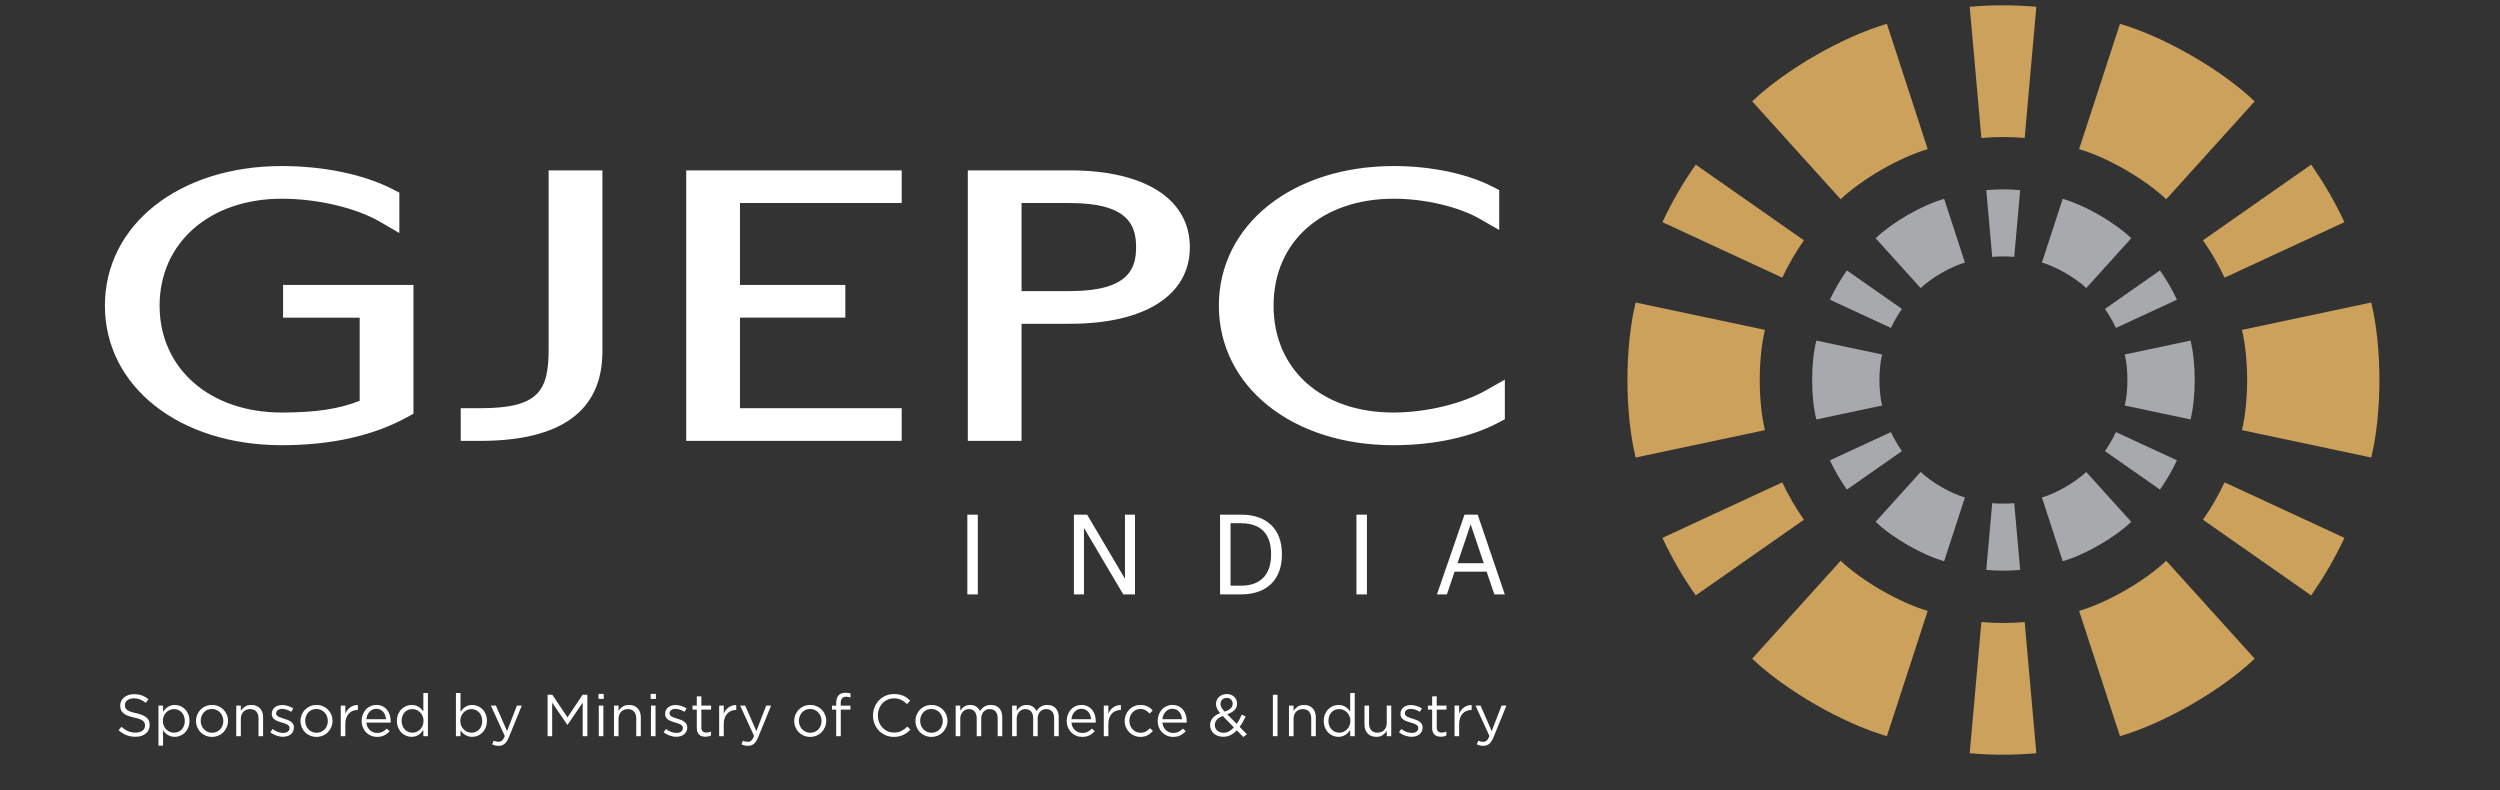 <svg width="136" height="43" viewBox="0 0 136 43" fill="none" xmlns="http://www.w3.org/2000/svg">
<rect x="0" y="0" width="136" height="43" fill="#333333" stroke="none"/>
<g clip-path="url(#clip0_222_1153)">
<mask id="mask0_222_1153" style="mask-type:luminance" maskUnits="userSpaceOnUse" x="0" y="-7" width="136" height="60">
<path d="M135.145 -6.143H0.002V52.214H135.145V-6.143Z" fill="white"/>
</mask>
<g mask="url(#mask0_222_1153)">
<path d="M110.142 7.506C109.361 7.437 108.564 7.437 107.788 7.506L107.152 0.368C108.35 0.263 109.576 0.263 110.777 0.368L110.142 7.506Z" fill="#CCA15B"/>
</g>
<mask id="mask1_222_1153" style="mask-type:luminance" maskUnits="userSpaceOnUse" x="0" y="-7" width="136" height="60">
<path d="M135.145 -6.143H0.002V52.214H135.145V-6.143Z" fill="white"/>
</mask>
<g mask="url(#mask1_222_1153)">
<path d="M110.142 33.838C109.361 33.908 108.564 33.908 107.788 33.839L107.152 40.976C108.35 41.082 109.576 41.082 110.777 40.976L110.142 33.838Z" fill="#CCA15B"/>
</g>
<mask id="mask2_222_1153" style="mask-type:luminance" maskUnits="userSpaceOnUse" x="0" y="-7" width="136" height="60">
<path d="M135.145 -6.143H0.002V52.214H135.145V-6.143Z" fill="white"/>
</mask>
<g mask="url(#mask2_222_1153)">
<path d="M96.956 26.24C97.287 26.949 97.685 27.635 98.133 28.272L92.249 32.389C91.558 31.408 90.944 30.35 90.436 29.261L96.956 26.24Z" fill="#CCA15B"/>
</g>
<mask id="mask3_222_1153" style="mask-type:luminance" maskUnits="userSpaceOnUse" x="0" y="-7" width="136" height="60">
<path d="M135.145 -6.143H0.002V52.214H135.145V-6.143Z" fill="white"/>
</mask>
<g mask="url(#mask3_222_1153)">
<path d="M119.84 13.073C120.289 13.713 120.688 14.4 121.016 15.105L127.537 12.085C127.03 10.998 126.417 9.94 125.724 8.956L119.84 13.073Z" fill="#CCA15B"/>
</g>
<mask id="mask4_222_1153" style="mask-type:luminance" maskUnits="userSpaceOnUse" x="0" y="-7" width="136" height="60">
<path d="M135.145 -6.143H0.002V52.214H135.145V-6.143Z" fill="white"/>
</mask>
<g mask="url(#mask4_222_1153)">
<path d="M119.84 28.272C120.289 27.632 120.688 26.944 121.016 26.24L127.537 29.26C127.03 30.346 126.417 31.404 125.724 32.389L119.84 28.272Z" fill="#CCA15B"/>
</g>
<mask id="mask5_222_1153" style="mask-type:luminance" maskUnits="userSpaceOnUse" x="0" y="-7" width="136" height="60">
<path d="M135.145 -6.143H0.002V52.214H135.145V-6.143Z" fill="white"/>
</mask>
<g mask="url(#mask5_222_1153)">
<path d="M96.956 15.105C97.287 14.397 97.685 13.71 98.133 13.074L92.249 8.956C91.558 9.937 90.944 10.995 90.436 12.085L96.956 15.105Z" fill="#CCA15B"/>
</g>
<mask id="mask6_222_1153" style="mask-type:luminance" maskUnits="userSpaceOnUse" x="0" y="-7" width="136" height="60">
<path d="M135.145 -6.143H0.002V52.214H135.145V-6.143Z" fill="white"/>
</mask>
<g mask="url(#mask6_222_1153)">
<path d="M98.759 38.325C100.063 39.074 101.444 39.698 102.646 40.048L104.868 33.233C104.104 33.007 103.212 32.604 102.357 32.114C101.506 31.622 100.71 31.053 100.13 30.507L95.319 35.832C96.225 36.696 97.458 37.575 98.759 38.325Z" fill="#CCA15B"/>
</g>
<mask id="mask7_222_1153" style="mask-type:luminance" maskUnits="userSpaceOnUse" x="0" y="-7" width="136" height="60">
<path d="M135.145 -6.143H0.002V52.214H135.145V-6.143Z" fill="white"/>
</mask>
<g mask="url(#mask7_222_1153)">
<path d="M119.213 3.02C120.515 3.77 121.748 4.649 122.654 5.513L117.843 10.838C117.264 10.292 116.467 9.723 115.615 9.231C114.761 8.741 113.869 8.339 113.104 8.112L115.327 1.296C116.529 1.647 117.91 2.271 119.213 3.02Z" fill="#CCA15B"/>
</g>
<mask id="mask8_222_1153" style="mask-type:luminance" maskUnits="userSpaceOnUse" x="0" y="-7" width="136" height="60">
<path d="M135.145 -6.143H0.002V52.214H135.145V-6.143Z" fill="white"/>
</mask>
<g mask="url(#mask8_222_1153)">
<path d="M98.759 3.02C97.458 3.77 96.225 4.649 95.319 5.513L100.13 10.838C100.71 10.292 101.506 9.723 102.357 9.231C103.212 8.741 104.104 8.339 104.868 8.112L102.646 1.296C101.444 1.647 100.063 2.271 98.759 3.02Z" fill="#CCA15B"/>
</g>
<mask id="mask9_222_1153" style="mask-type:luminance" maskUnits="userSpaceOnUse" x="0" y="-7" width="136" height="60">
<path d="M135.145 -6.143H0.002V52.214H135.145V-6.143Z" fill="white"/>
</mask>
<g mask="url(#mask9_222_1153)">
<path d="M119.213 38.325C117.91 39.074 116.529 39.698 115.327 40.048L113.104 33.233C113.869 33.007 114.761 32.604 115.615 32.114C116.467 31.622 117.264 31.053 117.843 30.507L122.654 35.832C121.748 36.696 120.515 37.575 119.213 38.325Z" fill="#CCA15B"/>
</g>
<mask id="mask10_222_1153" style="mask-type:luminance" maskUnits="userSpaceOnUse" x="0" y="-7" width="136" height="60">
<path d="M135.145 -6.143H0.002V52.214H135.145V-6.143Z" fill="white"/>
</mask>
<g mask="url(#mask10_222_1153)">
<path d="M129.44 20.672C129.44 19.174 129.291 17.67 128.994 16.456L121.961 17.946C122.146 18.72 122.243 19.691 122.244 20.672C122.243 21.654 122.146 22.626 121.961 23.399L128.994 24.889C129.291 23.675 129.44 22.171 129.44 20.672Z" fill="#CCA15B"/>
</g>
<mask id="mask11_222_1153" style="mask-type:luminance" maskUnits="userSpaceOnUse" x="0" y="-7" width="136" height="60">
<path d="M135.145 -6.143H0.002V52.214H135.145V-6.143Z" fill="white"/>
</mask>
<g mask="url(#mask11_222_1153)">
<path d="M88.533 20.672C88.534 19.174 88.682 17.67 88.979 16.456L96.012 17.946C95.827 18.72 95.731 19.691 95.729 20.672C95.731 21.654 95.827 22.626 96.012 23.399L88.979 24.889C88.682 23.675 88.534 22.171 88.533 20.672Z" fill="#CCA15B"/>
</g>
<mask id="mask12_222_1153" style="mask-type:luminance" maskUnits="userSpaceOnUse" x="0" y="-7" width="136" height="60">
<path d="M135.145 -6.143H0.002V52.214H135.145V-6.143Z" fill="white"/>
</mask>
<g mask="url(#mask12_222_1153)">
<path d="M109.574 13.974C109.176 13.939 108.771 13.939 108.377 13.974L108.053 10.343C108.662 10.289 109.285 10.289 109.897 10.343L109.574 13.974Z" fill="#A7A9AC"/>
</g>
<mask id="mask13_222_1153" style="mask-type:luminance" maskUnits="userSpaceOnUse" x="0" y="-7" width="136" height="60">
<path d="M135.145 -6.143H0.002V52.214H135.145V-6.143Z" fill="white"/>
</mask>
<g mask="url(#mask13_222_1153)">
<path d="M109.574 27.372C109.176 27.406 108.771 27.406 108.377 27.372L108.053 31.003C108.662 31.057 109.285 31.057 109.897 31.003L109.574 27.372Z" fill="#A7A9AC"/>
</g>
<mask id="mask14_222_1153" style="mask-type:luminance" maskUnits="userSpaceOnUse" x="0" y="-7" width="136" height="60">
<path d="M135.145 -6.143H0.002V52.214H135.145V-6.143Z" fill="white"/>
</mask>
<g mask="url(#mask14_222_1153)">
<path d="M102.866 23.505C103.034 23.866 103.236 24.215 103.465 24.539L100.47 26.634C100.118 26.135 99.806 25.597 99.548 25.042L102.866 23.505Z" fill="#A7A9AC"/>
</g>
<mask id="mask15_222_1153" style="mask-type:luminance" maskUnits="userSpaceOnUse" x="0" y="-7" width="136" height="60">
<path d="M135.145 -6.143H0.002V52.214H135.145V-6.143Z" fill="white"/>
</mask>
<g mask="url(#mask15_222_1153)">
<path d="M114.508 16.806C114.737 17.131 114.939 17.481 115.107 17.84L118.425 16.303C118.167 15.75 117.854 15.212 117.502 14.711L114.508 16.806Z" fill="#A7A9AC"/>
</g>
<mask id="mask16_222_1153" style="mask-type:luminance" maskUnits="userSpaceOnUse" x="0" y="-7" width="136" height="60">
<path d="M135.145 -6.143H0.002V52.214H135.145V-6.143Z" fill="white"/>
</mask>
<g mask="url(#mask16_222_1153)">
<path d="M114.508 24.539C114.737 24.214 114.939 23.864 115.107 23.505L118.425 25.041C118.167 25.595 117.854 26.133 117.502 26.633L114.508 24.539Z" fill="#A7A9AC"/>
</g>
<mask id="mask17_222_1153" style="mask-type:luminance" maskUnits="userSpaceOnUse" x="0" y="-7" width="136" height="60">
<path d="M135.145 -6.143H0.002V52.214H135.145V-6.143Z" fill="white"/>
</mask>
<g mask="url(#mask17_222_1153)">
<path d="M102.866 17.84C103.034 17.48 103.236 17.13 103.465 16.806L100.47 14.711C100.118 15.21 99.806 15.749 99.548 16.303L102.866 17.84Z" fill="#A7A9AC"/>
</g>
<mask id="mask18_222_1153" style="mask-type:luminance" maskUnits="userSpaceOnUse" x="0" y="-7" width="136" height="60">
<path d="M135.145 -6.143H0.002V52.214H135.145V-6.143Z" fill="white"/>
</mask>
<g mask="url(#mask18_222_1153)">
<path d="M103.783 29.654C104.446 30.035 105.148 30.353 105.761 30.531L106.891 27.063C106.503 26.948 106.048 26.744 105.614 26.494C105.181 26.244 104.776 25.954 104.481 25.676L102.033 28.386C102.493 28.825 103.121 29.272 103.783 29.654Z" fill="#A7A9AC"/>
</g>
<mask id="mask19_222_1153" style="mask-type:luminance" maskUnits="userSpaceOnUse" x="0" y="-7" width="136" height="60">
<path d="M135.145 -6.143H0.002V52.214H135.145V-6.143Z" fill="white"/>
</mask>
<g mask="url(#mask19_222_1153)">
<path d="M114.19 11.691C114.852 12.073 115.48 12.521 115.94 12.96L113.493 15.669C113.197 15.391 112.793 15.101 112.359 14.851C111.925 14.602 111.471 14.397 111.082 14.282L112.212 10.815C112.824 10.992 113.527 11.31 114.19 11.691Z" fill="#A7A9AC"/>
</g>
<mask id="mask20_222_1153" style="mask-type:luminance" maskUnits="userSpaceOnUse" x="0" y="-7" width="136" height="60">
<path d="M135.145 -6.143H0.002V52.214H135.145V-6.143Z" fill="white"/>
</mask>
<g mask="url(#mask20_222_1153)">
<path d="M103.784 11.691C103.121 12.073 102.494 12.521 102.033 12.96L104.481 15.669C104.776 15.391 105.181 15.101 105.614 14.851C106.048 14.602 106.503 14.397 106.891 14.282L105.761 10.815C105.148 10.992 104.446 11.31 103.784 11.691Z" fill="#A7A9AC"/>
</g>
<mask id="mask21_222_1153" style="mask-type:luminance" maskUnits="userSpaceOnUse" x="0" y="-7" width="136" height="60">
<path d="M135.145 -6.143H0.002V52.214H135.145V-6.143Z" fill="white"/>
</mask>
<g mask="url(#mask21_222_1153)">
<path d="M114.189 29.654C113.526 30.035 112.823 30.353 112.211 30.531L111.081 27.063C111.47 26.948 111.924 26.744 112.358 26.494C112.792 26.244 113.196 25.954 113.492 25.676L115.939 28.386C115.48 28.825 114.852 29.272 114.189 29.654Z" fill="#A7A9AC"/>
</g>
<mask id="mask22_222_1153" style="mask-type:luminance" maskUnits="userSpaceOnUse" x="0" y="-7" width="136" height="60">
<path d="M135.145 -6.143H0.002V52.214H135.145V-6.143Z" fill="white"/>
</mask>
<g mask="url(#mask22_222_1153)">
<path d="M119.393 20.672C119.392 19.91 119.316 19.145 119.166 18.527L115.587 19.285C115.681 19.679 115.731 20.173 115.732 20.672C115.731 21.172 115.681 21.666 115.587 22.06L119.166 22.818C119.316 22.2 119.392 21.435 119.393 20.672Z" fill="#A7A9AC"/>
</g>
<mask id="mask23_222_1153" style="mask-type:luminance" maskUnits="userSpaceOnUse" x="0" y="-7" width="136" height="60">
<path d="M135.145 -6.143H0.002V52.214H135.145V-6.143Z" fill="white"/>
</mask>
<g mask="url(#mask23_222_1153)">
<path d="M98.58 20.672C98.581 19.91 98.656 19.145 98.808 18.527L102.385 19.285C102.291 19.679 102.242 20.173 102.241 20.672C102.242 21.172 102.291 21.666 102.385 22.06L98.808 22.818C98.656 22.2 98.581 21.435 98.58 20.672Z" fill="#A7A9AC"/>
</g>
<path d="M52.623 32.335H53.193V27.998H52.623V32.335ZM61.198 31.483L59.146 28.009L59.138 27.998H58.421V32.335H58.968V28.718L61.099 32.324L61.106 32.335H61.743V27.998H61.198V31.483ZM67.533 27.998H66.371V32.335H67.521C68.908 32.335 69.736 31.53 69.736 30.182V30.127C69.736 28.794 68.913 27.998 67.533 27.998ZM69.147 30.175C69.147 31.263 68.566 31.862 67.509 31.862H66.942V28.463H67.502C68.862 28.463 69.147 29.368 69.147 30.127V30.175ZM73.79 32.335H74.361V27.998H73.79V32.335ZM80.392 28.013L80.388 27.998H79.668L78.181 32.304L78.171 32.335H78.713L79.129 31.099H80.872L81.289 32.319L81.294 32.335H81.861L80.392 28.013ZM79.289 30.638L80.004 28.525L80.717 30.638H79.289Z" fill="white"/>
<path d="M15.399 17.28H19.567V21.802C18.459 22.248 17.159 22.442 15.327 22.442C11.415 22.442 8.682 20.05 8.682 16.626C8.682 13.202 11.415 10.81 15.327 10.81C17.266 10.81 19.366 11.304 20.68 12.069L21.725 12.677V10.48L21.349 10.287C19.803 9.49 17.608 9.033 15.327 9.033C9.753 9.033 5.707 12.226 5.707 16.626C5.707 21.026 9.753 24.219 15.327 24.219C18.005 24.219 20.294 23.709 22.132 22.703L22.492 22.505V15.502H15.399V17.28ZM29.846 18.978C29.846 21.256 29.328 22.207 26.117 22.207H25.064V23.984H26.117C30.532 23.984 32.771 22.346 32.771 19.116V9.268H29.846V18.978ZM37.331 23.984H49.052V22.207H40.255V17.279H45.986V15.502H40.255V11.045H49.052V9.268H37.331V23.984ZM58.203 9.268H52.649V23.984H55.573V17.613H58.203C62.288 17.613 64.728 16.057 64.728 13.451C64.728 10.832 62.289 9.268 58.203 9.268ZM58.203 15.836H55.573V11.045H58.203C61.376 11.045 61.804 12.261 61.804 13.451C61.804 14.63 61.376 15.836 58.203 15.836ZM80.826 21.239C79.537 21.97 77.564 22.442 75.799 22.442C71.901 22.442 69.282 20.105 69.282 16.626C69.282 13.147 71.911 10.81 75.825 10.81C77.508 10.81 79.349 11.243 80.515 11.913L81.557 12.512V10.341L81.18 10.148C79.792 9.44 77.841 9.033 75.824 9.033C70.31 9.033 66.306 12.226 66.306 16.626C66.306 21.026 70.299 24.219 75.799 24.219C77.986 24.219 80.008 23.787 81.495 23.002L81.864 22.806V20.65L80.826 21.239Z" fill="white"/>
<path d="M6.82 38.501C6.837 38.544 6.868 38.583 6.913 38.618C6.959 38.654 7.021 38.686 7.101 38.715C7.181 38.744 7.283 38.772 7.408 38.797C7.659 38.853 7.846 38.93 7.965 39.029C8.084 39.128 8.144 39.265 8.144 39.439C8.144 39.535 8.125 39.624 8.087 39.703C8.049 39.783 7.996 39.851 7.928 39.907C7.861 39.962 7.78 40.005 7.686 40.035C7.591 40.066 7.488 40.08 7.376 40.08C7.195 40.08 7.03 40.051 6.88 39.993C6.73 39.935 6.588 39.845 6.452 39.723L6.611 39.537C6.729 39.644 6.848 39.724 6.969 39.776C7.089 39.829 7.228 39.855 7.385 39.855C7.538 39.855 7.661 39.82 7.752 39.749C7.844 39.678 7.889 39.585 7.889 39.469C7.889 39.415 7.881 39.367 7.864 39.325C7.846 39.283 7.816 39.245 7.773 39.211C7.73 39.176 7.67 39.145 7.593 39.117C7.516 39.089 7.419 39.062 7.3 39.036C7.17 39.009 7.057 38.976 6.962 38.939C6.866 38.903 6.786 38.859 6.724 38.807C6.661 38.755 6.615 38.696 6.585 38.627C6.554 38.558 6.539 38.476 6.539 38.382C6.539 38.292 6.557 38.209 6.594 38.134C6.631 38.059 6.682 37.994 6.749 37.939C6.816 37.884 6.895 37.841 6.985 37.81C7.075 37.779 7.174 37.763 7.282 37.763C7.448 37.763 7.593 37.786 7.716 37.831C7.84 37.877 7.96 37.945 8.076 38.037L7.928 38.233C7.822 38.147 7.716 38.085 7.609 38.046C7.503 38.008 7.391 37.989 7.275 37.989C7.202 37.989 7.136 37.998 7.077 38.017C7.017 38.037 6.967 38.063 6.925 38.095C6.883 38.127 6.85 38.166 6.828 38.211C6.805 38.256 6.794 38.305 6.794 38.356C6.794 38.409 6.802 38.458 6.82 38.501Z" fill="white"/>
<path d="M10.24 39.581C10.195 39.689 10.135 39.779 10.061 39.854C9.986 39.928 9.902 39.985 9.805 40.024C9.709 40.064 9.611 40.084 9.51 40.084C9.432 40.084 9.361 40.074 9.297 40.055C9.232 40.035 9.174 40.01 9.122 39.977C9.07 39.945 9.023 39.907 8.981 39.865C8.939 39.822 8.902 39.777 8.87 39.73V40.563H8.621V38.384H8.87V38.719C8.904 38.67 8.943 38.623 8.985 38.577C9.027 38.532 9.074 38.493 9.125 38.46C9.177 38.427 9.235 38.4 9.298 38.379C9.361 38.359 9.432 38.349 9.509 38.349C9.608 38.349 9.706 38.368 9.802 38.407C9.898 38.445 9.983 38.502 10.059 38.576C10.134 38.65 10.194 38.74 10.24 38.848C10.285 38.956 10.307 39.077 10.307 39.215C10.307 39.352 10.285 39.474 10.24 39.581ZM10.006 38.952C9.975 38.873 9.932 38.805 9.878 38.748C9.824 38.692 9.762 38.648 9.691 38.618C9.62 38.589 9.544 38.574 9.464 38.574C9.387 38.574 9.312 38.589 9.24 38.62C9.168 38.651 9.103 38.694 9.046 38.75C8.989 38.805 8.944 38.873 8.91 38.952C8.877 39.031 8.861 39.118 8.861 39.214C8.861 39.311 8.877 39.398 8.91 39.479C8.944 39.559 8.989 39.627 9.046 39.682C9.103 39.737 9.168 39.781 9.24 39.812C9.312 39.843 9.387 39.858 9.464 39.858C9.544 39.858 9.62 39.844 9.692 39.815C9.764 39.786 9.826 39.745 9.879 39.69C9.932 39.636 9.974 39.568 10.005 39.488C10.037 39.408 10.052 39.318 10.052 39.218C10.053 39.119 10.037 39.031 10.006 38.952Z" fill="white"/>
<path d="M12.338 39.551C12.293 39.657 12.232 39.75 12.155 39.83C12.078 39.909 11.985 39.972 11.877 40.018C11.77 40.064 11.653 40.087 11.529 40.087C11.404 40.087 11.289 40.064 11.183 40.018C11.078 39.972 10.986 39.91 10.909 39.831C10.831 39.753 10.771 39.661 10.728 39.556C10.684 39.451 10.663 39.339 10.663 39.221C10.663 39.103 10.684 38.991 10.728 38.885C10.771 38.779 10.831 38.686 10.909 38.607C10.986 38.527 11.078 38.464 11.185 38.418C11.291 38.372 11.408 38.349 11.535 38.349C11.66 38.349 11.776 38.372 11.882 38.418C11.989 38.464 12.081 38.527 12.159 38.605C12.236 38.684 12.296 38.775 12.339 38.88C12.383 38.985 12.404 39.097 12.404 39.215C12.404 39.333 12.382 39.445 12.338 39.551ZM12.102 38.966C12.071 38.886 12.027 38.818 11.971 38.759C11.915 38.7 11.85 38.653 11.774 38.619C11.699 38.585 11.617 38.568 11.529 38.568C11.438 38.568 11.355 38.584 11.28 38.617C11.205 38.651 11.141 38.697 11.088 38.755C11.035 38.814 10.994 38.883 10.963 38.961C10.933 39.039 10.918 39.123 10.918 39.213C10.918 39.303 10.934 39.388 10.965 39.467C10.996 39.546 11.039 39.615 11.094 39.672C11.149 39.73 11.214 39.776 11.289 39.81C11.365 39.845 11.447 39.862 11.535 39.862C11.625 39.862 11.708 39.845 11.784 39.812C11.859 39.779 11.924 39.733 11.978 39.676C12.031 39.618 12.073 39.55 12.103 39.472C12.134 39.394 12.149 39.309 12.149 39.22C12.149 39.13 12.133 39.045 12.102 38.966Z" fill="white"/>
<path d="M13.101 40.048H12.852V38.385H13.101V38.674C13.157 38.584 13.23 38.507 13.321 38.444C13.411 38.38 13.529 38.349 13.673 38.349C13.774 38.349 13.864 38.365 13.943 38.397C14.021 38.429 14.088 38.475 14.143 38.534C14.198 38.593 14.24 38.663 14.269 38.745C14.298 38.826 14.312 38.916 14.312 39.015V40.048H14.063V39.076C14.063 38.922 14.024 38.799 13.944 38.71C13.865 38.62 13.75 38.575 13.602 38.575C13.531 38.575 13.464 38.587 13.403 38.612C13.341 38.636 13.288 38.672 13.243 38.718C13.198 38.764 13.163 38.819 13.138 38.883C13.113 38.948 13.101 39.019 13.101 39.096L13.101 40.048Z" fill="white"/>
<path d="M15.942 39.792C15.911 39.853 15.869 39.905 15.816 39.948C15.763 39.991 15.701 40.024 15.629 40.047C15.556 40.069 15.478 40.08 15.394 40.08C15.274 40.08 15.152 40.058 15.029 40.014C14.906 39.97 14.798 39.911 14.703 39.835L14.829 39.658C14.919 39.727 15.014 39.78 15.111 39.816C15.209 39.853 15.308 39.87 15.407 39.87C15.508 39.87 15.591 39.847 15.656 39.8C15.72 39.753 15.753 39.688 15.753 39.607V39.6C15.753 39.559 15.742 39.524 15.719 39.494C15.696 39.464 15.665 39.438 15.627 39.415C15.588 39.393 15.543 39.373 15.493 39.355C15.442 39.338 15.39 39.322 15.336 39.307C15.272 39.288 15.206 39.267 15.141 39.245C15.075 39.222 15.016 39.194 14.963 39.159C14.911 39.125 14.867 39.082 14.834 39.03C14.801 38.979 14.784 38.914 14.784 38.837V38.831C14.784 38.76 14.798 38.695 14.826 38.636C14.854 38.577 14.893 38.526 14.944 38.484C14.995 38.443 15.055 38.41 15.125 38.388C15.195 38.365 15.271 38.354 15.353 38.354C15.456 38.354 15.561 38.371 15.666 38.404C15.771 38.437 15.867 38.482 15.954 38.538L15.841 38.724C15.763 38.675 15.682 38.636 15.597 38.607C15.512 38.578 15.428 38.563 15.347 38.563C15.248 38.563 15.169 38.587 15.111 38.633C15.053 38.679 15.024 38.736 15.024 38.805V38.812C15.024 38.85 15.036 38.884 15.06 38.913C15.083 38.942 15.115 38.968 15.155 38.989C15.195 39.01 15.241 39.029 15.292 39.047C15.344 39.064 15.398 39.081 15.454 39.098C15.518 39.118 15.582 39.139 15.646 39.163C15.709 39.186 15.767 39.216 15.818 39.253C15.87 39.289 15.912 39.333 15.943 39.385C15.974 39.436 15.99 39.5 15.99 39.575V39.581C15.989 39.661 15.973 39.731 15.942 39.792Z" fill="white"/>
<path d="M18.022 39.551C17.978 39.657 17.917 39.75 17.84 39.83C17.762 39.909 17.67 39.972 17.562 40.018C17.454 40.064 17.338 40.087 17.213 40.087C17.088 40.087 16.973 40.064 16.868 40.018C16.762 39.972 16.671 39.91 16.593 39.831C16.515 39.753 16.455 39.661 16.412 39.556C16.369 39.451 16.348 39.339 16.348 39.221C16.348 39.103 16.369 38.991 16.412 38.885C16.455 38.779 16.515 38.686 16.593 38.607C16.671 38.527 16.763 38.464 16.869 38.418C16.976 38.372 17.093 38.349 17.22 38.349C17.345 38.349 17.46 38.372 17.567 38.418C17.674 38.464 17.765 38.527 17.843 38.605C17.921 38.684 17.981 38.775 18.024 38.88C18.067 38.985 18.088 39.097 18.088 39.215C18.088 39.333 18.066 39.445 18.022 39.551ZM17.786 38.966C17.755 38.886 17.711 38.818 17.655 38.759C17.599 38.7 17.534 38.653 17.458 38.619C17.383 38.585 17.301 38.568 17.213 38.568C17.123 38.568 17.04 38.584 16.964 38.617C16.889 38.651 16.825 38.697 16.772 38.755C16.719 38.814 16.678 38.883 16.648 38.961C16.617 39.039 16.602 39.123 16.602 39.213C16.602 39.303 16.618 39.388 16.649 39.467C16.68 39.546 16.723 39.615 16.778 39.672C16.833 39.73 16.898 39.776 16.974 39.81C17.049 39.845 17.131 39.862 17.219 39.862C17.309 39.862 17.392 39.845 17.468 39.812C17.543 39.779 17.608 39.733 17.662 39.676C17.715 39.618 17.758 39.55 17.788 39.472C17.818 39.394 17.833 39.309 17.833 39.22C17.833 39.13 17.818 39.045 17.786 38.966Z" fill="white"/>
<path d="M18.786 40.048H18.537V38.385H18.786V38.819C18.816 38.75 18.854 38.687 18.899 38.629C18.944 38.571 18.996 38.521 19.054 38.48C19.112 38.438 19.175 38.406 19.244 38.385C19.314 38.363 19.387 38.353 19.467 38.355V38.623H19.448C19.358 38.623 19.272 38.639 19.191 38.671C19.11 38.703 19.04 38.751 18.98 38.816C18.919 38.88 18.872 38.96 18.838 39.056C18.803 39.151 18.786 39.261 18.786 39.386V40.048Z" fill="white"/>
<path d="M19.994 39.548C20.029 39.618 20.072 39.676 20.126 39.725C20.18 39.773 20.241 39.809 20.307 39.834C20.374 39.859 20.444 39.871 20.517 39.871C20.633 39.871 20.733 39.85 20.816 39.807C20.899 39.764 20.974 39.707 21.043 39.636L21.198 39.775C21.114 39.869 21.019 39.945 20.911 40.001C20.803 40.058 20.67 40.087 20.511 40.087C20.397 40.087 20.289 40.066 20.188 40.024C20.086 39.982 19.998 39.923 19.922 39.847C19.846 39.771 19.786 39.679 19.741 39.572C19.696 39.465 19.674 39.346 19.674 39.218C19.674 39.098 19.694 38.984 19.733 38.878C19.773 38.773 19.829 38.68 19.9 38.602C19.971 38.523 20.055 38.462 20.153 38.417C20.251 38.372 20.358 38.349 20.474 38.349C20.597 38.349 20.707 38.372 20.804 38.418C20.901 38.464 20.982 38.527 21.049 38.607C21.116 38.686 21.167 38.78 21.201 38.886C21.235 38.994 21.253 39.109 21.253 39.231C21.253 39.242 21.253 39.254 21.253 39.267C21.253 39.28 21.252 39.293 21.25 39.308H19.928C19.938 39.398 19.959 39.478 19.994 39.548ZM20.998 39.124C20.992 39.049 20.976 38.977 20.952 38.909C20.927 38.84 20.893 38.78 20.849 38.729C20.805 38.677 20.752 38.636 20.689 38.605C20.625 38.574 20.552 38.558 20.469 38.558C20.396 38.558 20.328 38.572 20.266 38.601C20.204 38.63 20.15 38.67 20.102 38.721C20.055 38.771 20.017 38.83 19.987 38.899C19.957 38.968 19.938 39.043 19.929 39.125L20.998 39.124Z" fill="white"/>
<path d="M23.03 40.048V39.713C22.995 39.763 22.957 39.81 22.915 39.855C22.873 39.9 22.826 39.94 22.774 39.974C22.723 40.008 22.665 40.035 22.602 40.055C22.538 40.074 22.468 40.084 22.391 40.084C22.289 40.084 22.191 40.064 22.097 40.026C22.002 39.987 21.917 39.931 21.842 39.857C21.766 39.783 21.706 39.692 21.661 39.585C21.615 39.477 21.593 39.355 21.593 39.218C21.593 39.081 21.615 38.958 21.661 38.851C21.706 38.744 21.766 38.653 21.842 38.579C21.917 38.505 22.002 38.448 22.097 38.408C22.191 38.369 22.289 38.349 22.391 38.349C22.468 38.349 22.539 38.358 22.604 38.378C22.668 38.397 22.727 38.423 22.778 38.455C22.83 38.487 22.877 38.525 22.919 38.568C22.961 38.611 22.998 38.656 23.03 38.703V37.698H23.279V40.048L23.03 40.048ZM22.99 38.952C22.956 38.873 22.911 38.806 22.854 38.75C22.797 38.695 22.733 38.651 22.66 38.62C22.588 38.59 22.513 38.574 22.436 38.574C22.354 38.574 22.278 38.588 22.207 38.617C22.136 38.646 22.074 38.687 22.021 38.742C21.968 38.797 21.926 38.864 21.895 38.944C21.864 39.024 21.848 39.114 21.848 39.214C21.848 39.313 21.864 39.401 21.895 39.48C21.926 39.56 21.969 39.627 22.023 39.684C22.076 39.74 22.139 39.784 22.21 39.813C22.281 39.843 22.356 39.858 22.436 39.858C22.514 39.858 22.589 39.843 22.661 39.812C22.733 39.781 22.797 39.738 22.854 39.682C22.912 39.627 22.956 39.559 22.99 39.479C23.024 39.399 23.04 39.311 23.04 39.214C23.04 39.118 23.023 39.031 22.99 38.952Z" fill="white"/>
<path d="M26.421 39.582C26.375 39.689 26.316 39.78 26.241 39.854C26.167 39.928 26.082 39.985 25.986 40.025C25.89 40.064 25.792 40.084 25.69 40.084C25.613 40.084 25.542 40.075 25.477 40.055C25.413 40.036 25.355 40.01 25.303 39.978C25.251 39.946 25.204 39.908 25.162 39.865C25.12 39.822 25.083 39.778 25.051 39.73V40.049H24.802V37.699H25.051V38.72C25.085 38.67 25.123 38.623 25.165 38.578C25.207 38.533 25.254 38.494 25.306 38.461C25.358 38.428 25.415 38.401 25.479 38.38C25.542 38.36 25.613 38.35 25.69 38.35C25.789 38.35 25.886 38.369 25.982 38.408C26.078 38.446 26.164 38.502 26.239 38.577C26.315 38.651 26.375 38.741 26.42 38.849C26.466 38.957 26.488 39.078 26.488 39.215C26.488 39.353 26.466 39.474 26.421 39.582ZM26.186 38.952C26.155 38.873 26.113 38.805 26.059 38.749C26.005 38.693 25.943 38.649 25.871 38.619C25.8 38.589 25.725 38.574 25.645 38.574C25.567 38.574 25.493 38.59 25.421 38.621C25.349 38.652 25.284 38.695 25.227 38.751C25.17 38.806 25.125 38.873 25.091 38.952C25.058 39.031 25.041 39.118 25.041 39.215C25.041 39.311 25.058 39.399 25.091 39.479C25.125 39.559 25.169 39.627 25.227 39.682C25.284 39.738 25.349 39.781 25.421 39.812C25.493 39.843 25.568 39.859 25.645 39.859C25.724 39.859 25.801 39.844 25.873 39.816C25.945 39.787 26.007 39.745 26.06 39.691C26.113 39.636 26.155 39.569 26.186 39.489C26.217 39.409 26.233 39.319 26.233 39.218C26.233 39.12 26.218 39.031 26.186 38.952Z" fill="white"/>
<path d="M27.684 40.103C27.613 40.275 27.534 40.396 27.446 40.467C27.359 40.538 27.253 40.573 27.128 40.573C27.059 40.573 26.997 40.566 26.941 40.552C26.885 40.538 26.829 40.517 26.773 40.489L26.857 40.293C26.898 40.314 26.938 40.33 26.978 40.34C27.018 40.349 27.065 40.354 27.119 40.354C27.194 40.354 27.258 40.332 27.309 40.286C27.361 40.242 27.411 40.16 27.461 40.042L26.702 38.384H26.977L27.584 39.771L28.12 38.384H28.385L27.684 40.103Z" fill="white"/>
<path d="M30.875 39.43H30.862L30.038 38.226V40.048H29.789V37.795H30.047L30.871 39.024L31.695 37.795H31.953V40.048H31.698V38.223L30.875 39.43Z" fill="white"/>
<path d="M32.558 38.02V37.747H32.842V38.02H32.558ZM32.574 40.048V38.384H32.823V40.048H32.574Z" fill="white"/>
<path d="M33.649 40.048H33.4V38.385H33.649V38.674C33.705 38.584 33.778 38.507 33.869 38.444C33.959 38.38 34.077 38.349 34.221 38.349C34.322 38.349 34.412 38.365 34.49 38.397C34.569 38.429 34.636 38.475 34.691 38.534C34.746 38.593 34.788 38.663 34.817 38.745C34.846 38.826 34.86 38.916 34.86 39.015V40.048H34.611V39.076C34.611 38.922 34.572 38.799 34.492 38.71C34.413 38.62 34.298 38.575 34.149 38.575C34.078 38.575 34.012 38.587 33.951 38.612C33.889 38.636 33.836 38.672 33.791 38.718C33.746 38.764 33.711 38.819 33.686 38.883C33.661 38.948 33.649 39.019 33.649 39.096L33.649 40.048Z" fill="white"/>
<path d="M35.397 38.02V37.747H35.681V38.02H35.397ZM35.413 40.048V38.384H35.661V40.048H35.413Z" fill="white"/>
<path d="M37.339 39.792C37.308 39.853 37.266 39.905 37.213 39.948C37.16 39.991 37.098 40.024 37.026 40.047C36.954 40.069 36.876 40.08 36.792 40.08C36.671 40.08 36.549 40.058 36.427 40.014C36.304 39.97 36.195 39.911 36.101 39.835L36.226 39.658C36.317 39.727 36.411 39.78 36.509 39.816C36.607 39.853 36.705 39.87 36.805 39.87C36.906 39.87 36.989 39.847 37.053 39.8C37.118 39.753 37.15 39.688 37.15 39.607V39.6C37.15 39.559 37.139 39.524 37.116 39.494C37.093 39.464 37.063 39.438 37.024 39.415C36.986 39.393 36.941 39.373 36.89 39.355C36.84 39.338 36.787 39.322 36.734 39.307C36.669 39.288 36.604 39.267 36.538 39.245C36.472 39.222 36.413 39.194 36.361 39.159C36.308 39.125 36.265 39.082 36.232 39.03C36.198 38.979 36.182 38.914 36.182 38.837V38.831C36.182 38.76 36.196 38.695 36.224 38.636C36.251 38.577 36.291 38.526 36.342 38.484C36.392 38.443 36.452 38.41 36.522 38.388C36.593 38.365 36.668 38.354 36.75 38.354C36.853 38.354 36.958 38.371 37.063 38.404C37.169 38.437 37.265 38.482 37.351 38.538L37.238 38.724C37.16 38.675 37.079 38.636 36.995 38.607C36.909 38.578 36.826 38.563 36.744 38.563C36.645 38.563 36.566 38.587 36.508 38.633C36.45 38.679 36.421 38.736 36.421 38.805V38.812C36.421 38.85 36.433 38.884 36.457 38.913C36.481 38.942 36.512 38.968 36.552 38.989C36.592 39.01 36.638 39.029 36.69 39.047C36.742 39.064 36.795 39.081 36.851 39.098C36.916 39.118 36.98 39.139 37.043 39.163C37.107 39.186 37.164 39.216 37.216 39.253C37.267 39.289 37.309 39.333 37.34 39.385C37.372 39.436 37.387 39.5 37.387 39.575V39.581C37.386 39.661 37.37 39.731 37.339 39.792Z" fill="white"/>
<path d="M38.154 39.575C38.154 39.678 38.18 39.75 38.232 39.791C38.283 39.831 38.351 39.852 38.435 39.852C38.478 39.852 38.518 39.847 38.556 39.839C38.594 39.831 38.634 39.815 38.677 39.794V40.006C38.634 40.03 38.589 40.048 38.54 40.06C38.492 40.071 38.437 40.077 38.377 40.077C38.31 40.077 38.248 40.069 38.19 40.052C38.131 40.035 38.081 40.007 38.039 39.969C37.998 39.932 37.965 39.883 37.941 39.823C37.917 39.763 37.906 39.691 37.906 39.607V38.603H37.673V38.384H37.906V37.882H38.154V38.384H38.684V38.603H38.154L38.154 39.575Z" fill="white"/>
<path d="M39.372 40.048H39.123V38.385H39.372V38.819C39.402 38.75 39.44 38.687 39.485 38.629C39.53 38.571 39.582 38.521 39.64 38.48C39.698 38.438 39.761 38.406 39.83 38.385C39.9 38.363 39.973 38.353 40.053 38.355V38.623H40.034C39.944 38.623 39.858 38.639 39.777 38.671C39.697 38.703 39.626 38.751 39.566 38.816C39.505 38.88 39.458 38.96 39.424 39.056C39.389 39.151 39.372 39.261 39.372 39.386V40.048Z" fill="white"/>
<path d="M41.245 40.103C41.174 40.275 41.095 40.396 41.008 40.467C40.92 40.538 40.815 40.573 40.69 40.573C40.62 40.573 40.558 40.566 40.502 40.552C40.446 40.538 40.391 40.517 40.334 40.489L40.418 40.293C40.459 40.314 40.5 40.33 40.539 40.34C40.579 40.349 40.626 40.354 40.68 40.354C40.756 40.354 40.819 40.332 40.871 40.286C40.923 40.242 40.973 40.16 41.023 40.042L40.264 38.384H40.538L41.146 39.771L41.682 38.384H41.947L41.245 40.103Z" fill="white"/>
<path d="M44.88 39.551C44.836 39.657 44.775 39.75 44.698 39.83C44.62 39.909 44.528 39.972 44.42 40.018C44.313 40.064 44.196 40.087 44.072 40.087C43.947 40.087 43.832 40.064 43.726 40.018C43.621 39.972 43.529 39.91 43.452 39.831C43.374 39.753 43.314 39.661 43.271 39.556C43.227 39.451 43.206 39.339 43.206 39.221C43.206 39.103 43.227 38.991 43.271 38.885C43.314 38.779 43.374 38.686 43.452 38.607C43.529 38.527 43.621 38.464 43.728 38.418C43.834 38.372 43.951 38.349 44.078 38.349C44.203 38.349 44.319 38.372 44.425 38.418C44.532 38.464 44.624 38.527 44.702 38.605C44.779 38.684 44.839 38.775 44.882 38.88C44.925 38.985 44.947 39.097 44.947 39.215C44.947 39.333 44.925 39.445 44.88 39.551ZM44.645 38.966C44.614 38.886 44.57 38.818 44.514 38.759C44.458 38.7 44.393 38.653 44.317 38.619C44.242 38.585 44.16 38.568 44.072 38.568C43.981 38.568 43.898 38.584 43.823 38.617C43.748 38.651 43.684 38.697 43.631 38.755C43.578 38.814 43.537 38.883 43.506 38.961C43.476 39.039 43.461 39.123 43.461 39.213C43.461 39.303 43.477 39.388 43.508 39.467C43.539 39.546 43.582 39.615 43.637 39.672C43.692 39.73 43.757 39.776 43.832 39.81C43.908 39.845 43.99 39.862 44.078 39.862C44.168 39.862 44.251 39.845 44.327 39.812C44.402 39.779 44.467 39.733 44.521 39.676C44.574 39.618 44.616 39.55 44.646 39.472C44.677 39.394 44.692 39.309 44.692 39.22C44.692 39.13 44.676 39.045 44.645 38.966Z" fill="white"/>
<path d="M46.264 38.391V38.603H45.738V40.048H45.489V38.603H45.26V38.387H45.489V38.242C45.489 38.06 45.533 37.922 45.62 37.827C45.707 37.733 45.831 37.685 45.993 37.685C46.051 37.685 46.101 37.689 46.143 37.695C46.185 37.702 46.227 37.712 46.268 37.727V37.943C46.222 37.93 46.182 37.92 46.145 37.912C46.108 37.905 46.069 37.901 46.026 37.901C45.832 37.901 45.735 38.019 45.735 38.255V38.39H46.264V38.391Z" fill="white"/>
<path d="M49.347 39.853C49.284 39.901 49.215 39.943 49.143 39.977C49.069 40.011 48.991 40.038 48.907 40.057C48.823 40.077 48.729 40.087 48.626 40.087C48.462 40.087 48.311 40.056 48.174 39.996C48.036 39.937 47.916 39.854 47.815 39.751C47.714 39.647 47.635 39.523 47.578 39.382C47.521 39.24 47.492 39.088 47.492 38.925C47.492 38.764 47.521 38.612 47.578 38.471C47.635 38.329 47.714 38.205 47.815 38.099C47.916 37.993 48.037 37.909 48.177 37.848C48.317 37.787 48.469 37.756 48.635 37.756C48.738 37.756 48.832 37.765 48.915 37.782C48.998 37.799 49.075 37.823 49.146 37.854C49.217 37.885 49.282 37.923 49.343 37.967C49.403 38.011 49.461 38.06 49.517 38.114L49.343 38.3C49.246 38.21 49.142 38.136 49.031 38.078C48.92 38.02 48.787 37.991 48.632 37.991C48.507 37.991 48.391 38.015 48.285 38.062C48.178 38.109 48.086 38.175 48.007 38.258C47.929 38.342 47.867 38.44 47.823 38.553C47.779 38.666 47.757 38.787 47.757 38.918C47.757 39.049 47.779 39.172 47.823 39.285C47.867 39.399 47.928 39.497 48.007 39.581C48.086 39.665 48.178 39.731 48.285 39.779C48.391 39.827 48.507 39.851 48.632 39.851C48.787 39.851 48.92 39.823 49.032 39.766C49.144 39.709 49.254 39.629 49.362 39.526L49.53 39.69C49.472 39.751 49.411 39.805 49.347 39.853Z" fill="white"/>
<path d="M51.475 39.551C51.431 39.657 51.37 39.75 51.293 39.83C51.215 39.909 51.123 39.972 51.015 40.018C50.907 40.064 50.791 40.087 50.666 40.087C50.542 40.087 50.426 40.064 50.321 40.018C50.215 39.972 50.124 39.91 50.046 39.831C49.968 39.753 49.908 39.661 49.865 39.556C49.822 39.451 49.801 39.339 49.801 39.221C49.801 39.103 49.822 38.991 49.865 38.885C49.908 38.779 49.968 38.686 50.046 38.607C50.124 38.527 50.216 38.464 50.322 38.418C50.429 38.372 50.546 38.349 50.673 38.349C50.798 38.349 50.913 38.372 51.02 38.418C51.127 38.464 51.218 38.527 51.296 38.605C51.374 38.684 51.434 38.775 51.477 38.88C51.52 38.985 51.542 39.097 51.542 39.215C51.542 39.333 51.52 39.445 51.475 39.551ZM51.24 38.966C51.208 38.886 51.165 38.818 51.109 38.759C51.053 38.7 50.987 38.653 50.912 38.619C50.837 38.585 50.755 38.568 50.666 38.568C50.576 38.568 50.493 38.584 50.418 38.617C50.342 38.651 50.279 38.697 50.226 38.755C50.173 38.814 50.131 38.883 50.101 38.961C50.071 39.039 50.056 39.123 50.056 39.213C50.056 39.303 50.071 39.388 50.102 39.467C50.134 39.546 50.177 39.615 50.232 39.672C50.286 39.73 50.352 39.776 50.427 39.81C50.502 39.845 50.584 39.862 50.672 39.862C50.763 39.862 50.846 39.845 50.921 39.812C50.997 39.779 51.061 39.733 51.115 39.676C51.169 39.618 51.211 39.55 51.241 39.472C51.272 39.394 51.286 39.309 51.286 39.22C51.286 39.13 51.271 39.045 51.24 38.966Z" fill="white"/>
<path d="M53.417 38.551C53.454 38.511 53.497 38.475 53.544 38.445C53.592 38.415 53.645 38.391 53.704 38.375C53.764 38.357 53.83 38.349 53.903 38.349C54.096 38.349 54.248 38.409 54.358 38.528C54.468 38.647 54.523 38.811 54.523 39.019V40.049H54.274V39.077C54.274 38.916 54.236 38.791 54.159 38.705C54.083 38.618 53.977 38.575 53.841 38.575C53.778 38.575 53.719 38.586 53.663 38.608C53.607 38.631 53.558 38.664 53.516 38.708C53.474 38.752 53.44 38.806 53.416 38.871C53.391 38.935 53.379 39.008 53.379 39.09V40.049H53.133V39.071C53.133 38.914 53.095 38.792 53.018 38.705C52.942 38.618 52.837 38.575 52.703 38.575C52.637 38.575 52.575 38.587 52.52 38.613C52.464 38.639 52.414 38.676 52.372 38.723C52.33 38.77 52.297 38.825 52.274 38.888C52.25 38.952 52.238 39.022 52.238 39.099V40.048H51.989V38.385H52.238V38.664C52.266 38.624 52.297 38.584 52.33 38.545C52.363 38.507 52.402 38.473 52.445 38.444C52.488 38.415 52.536 38.392 52.59 38.375C52.644 38.357 52.706 38.349 52.778 38.349C52.913 38.349 53.025 38.38 53.114 38.444C53.202 38.507 53.269 38.586 53.314 38.681C53.345 38.635 53.379 38.592 53.417 38.551Z" fill="white"/>
<path d="M56.488 38.551C56.526 38.511 56.568 38.475 56.616 38.445C56.663 38.415 56.716 38.391 56.776 38.375C56.835 38.357 56.901 38.349 56.974 38.349C57.168 38.349 57.32 38.409 57.429 38.528C57.539 38.647 57.594 38.811 57.594 39.019V40.049H57.345V39.077C57.345 38.916 57.307 38.791 57.23 38.705C57.154 38.618 57.048 38.575 56.912 38.575C56.849 38.575 56.791 38.586 56.734 38.608C56.678 38.631 56.63 38.664 56.587 38.708C56.545 38.752 56.512 38.806 56.487 38.871C56.462 38.935 56.45 39.008 56.45 39.09V40.049H56.204V39.071C56.204 38.914 56.166 38.792 56.09 38.705C56.013 38.618 55.908 38.575 55.775 38.575C55.708 38.575 55.647 38.587 55.591 38.613C55.535 38.639 55.486 38.676 55.444 38.723C55.402 38.77 55.369 38.825 55.345 38.888C55.321 38.952 55.309 39.022 55.309 39.099V40.048H55.06V38.385H55.309V38.664C55.337 38.624 55.368 38.584 55.401 38.545C55.435 38.507 55.473 38.473 55.516 38.444C55.559 38.415 55.608 38.392 55.661 38.375C55.715 38.357 55.778 38.349 55.849 38.349C55.984 38.349 56.097 38.38 56.185 38.444C56.273 38.507 56.34 38.586 56.385 38.681C56.417 38.635 56.45 38.592 56.488 38.551Z" fill="white"/>
<path d="M58.35 39.548C58.385 39.618 58.429 39.676 58.483 39.725C58.536 39.773 58.597 39.809 58.664 39.834C58.73 39.859 58.8 39.871 58.873 39.871C58.99 39.871 59.089 39.85 59.172 39.807C59.255 39.764 59.331 39.707 59.4 39.636L59.555 39.775C59.471 39.869 59.375 39.945 59.267 40.001C59.16 40.058 59.026 40.087 58.867 40.087C58.753 40.087 58.645 40.066 58.544 40.024C58.443 39.982 58.355 39.923 58.278 39.847C58.203 39.771 58.142 39.679 58.097 39.572C58.053 39.465 58.03 39.346 58.03 39.218C58.03 39.098 58.05 38.984 58.09 38.878C58.13 38.773 58.185 38.68 58.256 38.602C58.327 38.523 58.412 38.462 58.51 38.417C58.607 38.372 58.715 38.349 58.831 38.349C58.953 38.349 59.063 38.372 59.16 38.418C59.257 38.464 59.339 38.527 59.406 38.607C59.472 38.686 59.523 38.78 59.557 38.886C59.592 38.994 59.609 39.109 59.609 39.231C59.609 39.242 59.609 39.254 59.609 39.267C59.609 39.28 59.608 39.293 59.606 39.308H58.285C58.294 39.398 58.316 39.478 58.35 39.548ZM59.355 39.124C59.348 39.049 59.333 38.977 59.308 38.909C59.284 38.84 59.249 38.78 59.206 38.729C59.162 38.677 59.108 38.636 59.045 38.605C58.982 38.574 58.908 38.558 58.825 38.558C58.752 38.558 58.685 38.572 58.623 38.601C58.56 38.63 58.506 38.67 58.459 38.721C58.411 38.771 58.373 38.83 58.343 38.899C58.313 38.968 58.294 39.043 58.285 39.125L59.355 39.124Z" fill="white"/>
<path d="M60.295 40.048H60.046V38.385H60.295V38.819C60.325 38.75 60.363 38.687 60.408 38.629C60.453 38.571 60.505 38.521 60.563 38.48C60.621 38.438 60.684 38.406 60.753 38.385C60.822 38.363 60.896 38.353 60.976 38.355V38.623H60.957C60.867 38.623 60.781 38.639 60.7 38.671C60.619 38.703 60.549 38.751 60.489 38.816C60.428 38.88 60.381 38.96 60.346 39.056C60.312 39.151 60.295 39.261 60.295 39.386V40.048Z" fill="white"/>
<path d="M62.434 39.995C62.328 40.056 62.196 40.087 62.039 40.087C61.916 40.087 61.802 40.064 61.698 40.017C61.593 39.971 61.503 39.909 61.426 39.831C61.35 39.753 61.29 39.661 61.247 39.556C61.204 39.451 61.183 39.339 61.183 39.221C61.183 39.103 61.204 38.991 61.247 38.885C61.29 38.778 61.35 38.686 61.426 38.606C61.503 38.527 61.593 38.464 61.698 38.418C61.803 38.372 61.916 38.349 62.039 38.349C62.118 38.349 62.19 38.356 62.255 38.371C62.32 38.386 62.379 38.407 62.433 38.434C62.487 38.461 62.536 38.492 62.581 38.529C62.627 38.566 62.668 38.604 62.707 38.645L62.543 38.819C62.476 38.75 62.403 38.691 62.325 38.642C62.246 38.593 62.15 38.568 62.035 38.568C61.951 38.568 61.873 38.584 61.8 38.617C61.726 38.651 61.663 38.697 61.609 38.755C61.555 38.814 61.514 38.883 61.483 38.961C61.453 39.039 61.438 39.123 61.438 39.213C61.438 39.303 61.454 39.388 61.485 39.467C61.516 39.546 61.559 39.615 61.614 39.674C61.669 39.733 61.733 39.779 61.808 39.812C61.882 39.846 61.963 39.862 62.051 39.862C62.159 39.862 62.254 39.839 62.337 39.791C62.42 39.744 62.495 39.685 62.562 39.614L62.72 39.762C62.636 39.857 62.541 39.935 62.434 39.995Z" fill="white"/>
<path d="M63.299 39.548C63.333 39.618 63.377 39.676 63.431 39.725C63.485 39.773 63.545 39.809 63.612 39.834C63.679 39.859 63.749 39.871 63.822 39.871C63.938 39.871 64.037 39.85 64.121 39.807C64.203 39.764 64.279 39.707 64.348 39.636L64.503 39.775C64.419 39.869 64.323 39.945 64.216 40.001C64.108 40.058 63.974 40.087 63.815 40.087C63.701 40.087 63.594 40.066 63.492 40.024C63.391 39.982 63.303 39.923 63.227 39.847C63.151 39.771 63.09 39.679 63.046 39.572C63.001 39.465 62.978 39.346 62.978 39.218C62.978 39.098 62.998 38.984 63.038 38.878C63.078 38.773 63.133 38.68 63.204 38.602C63.275 38.523 63.36 38.462 63.458 38.417C63.556 38.372 63.663 38.349 63.779 38.349C63.902 38.349 64.012 38.372 64.108 38.418C64.205 38.464 64.287 38.527 64.354 38.607C64.421 38.686 64.471 38.78 64.505 38.886C64.54 38.994 64.557 39.109 64.557 39.231C64.557 39.242 64.557 39.254 64.557 39.267C64.557 39.28 64.556 39.293 64.554 39.308H63.233C63.243 39.398 63.264 39.478 63.299 39.548ZM64.303 39.124C64.296 39.049 64.281 38.977 64.256 38.909C64.232 38.84 64.197 38.78 64.154 38.729C64.11 38.677 64.056 38.636 63.993 38.605C63.93 38.574 63.857 38.558 63.773 38.558C63.7 38.558 63.633 38.572 63.571 38.601C63.509 38.63 63.454 38.67 63.407 38.721C63.36 38.771 63.322 38.83 63.291 38.899C63.261 38.968 63.242 39.043 63.234 39.125L64.303 39.124Z" fill="white"/>
<path d="M67.636 40.093L67.281 39.729C67.177 39.841 67.066 39.927 66.945 39.988C66.824 40.049 66.689 40.08 66.541 40.08C66.439 40.08 66.345 40.065 66.258 40.035C66.171 40.005 66.095 39.962 66.032 39.906C65.969 39.85 65.919 39.783 65.883 39.705C65.848 39.627 65.83 39.541 65.83 39.446C65.83 39.294 65.877 39.164 65.972 39.057C66.067 38.949 66.202 38.861 66.376 38.793C66.298 38.703 66.242 38.619 66.205 38.543C66.168 38.467 66.15 38.384 66.15 38.294C66.15 38.219 66.165 38.148 66.194 38.083C66.223 38.017 66.263 37.961 66.315 37.912C66.367 37.864 66.429 37.826 66.503 37.798C66.576 37.77 66.657 37.756 66.748 37.756C66.828 37.756 66.901 37.77 66.968 37.796C67.034 37.823 67.092 37.86 67.14 37.906C67.189 37.952 67.227 38.007 67.255 38.069C67.283 38.131 67.297 38.197 67.297 38.268C67.297 38.416 67.249 38.537 67.154 38.63C67.06 38.724 66.929 38.799 66.763 38.857L67.28 39.382C67.33 39.309 67.377 39.23 67.422 39.147C67.467 39.063 67.51 38.974 67.551 38.879L67.762 38.976C67.712 39.083 67.66 39.184 67.608 39.279C67.555 39.373 67.498 39.461 67.436 39.542L67.829 39.945L67.636 40.093ZM66.518 38.95C66.368 39.006 66.258 39.077 66.189 39.163C66.12 39.248 66.086 39.34 66.086 39.436C66.086 39.498 66.097 39.555 66.119 39.607C66.142 39.658 66.174 39.703 66.216 39.742C66.258 39.78 66.308 39.811 66.366 39.832C66.424 39.853 66.488 39.864 66.557 39.864C66.665 39.864 66.765 39.838 66.859 39.785C66.953 39.733 67.04 39.661 67.123 39.571L66.518 38.95ZM66.968 38.054C66.907 37.995 66.831 37.966 66.738 37.966C66.635 37.966 66.552 37.997 66.489 38.059C66.427 38.121 66.396 38.2 66.396 38.294C66.396 38.328 66.399 38.361 66.407 38.391C66.414 38.421 66.427 38.452 66.444 38.484C66.461 38.516 66.484 38.551 66.513 38.589C66.543 38.626 66.578 38.667 66.622 38.712C66.766 38.663 66.875 38.604 66.948 38.535C67.021 38.467 67.058 38.382 67.058 38.281C67.058 38.189 67.028 38.113 66.968 38.054Z" fill="white"/>
<path d="M69.499 37.795V40.048H69.244V37.795H69.499Z" fill="white"/>
<path d="M70.369 40.048H70.12V38.385H70.369V38.674C70.424 38.584 70.498 38.507 70.588 38.444C70.679 38.38 70.796 38.349 70.941 38.349C71.042 38.349 71.132 38.365 71.21 38.397C71.289 38.429 71.356 38.475 71.41 38.534C71.465 38.593 71.507 38.663 71.536 38.745C71.565 38.826 71.58 38.916 71.58 39.015V40.048H71.331V39.076C71.331 38.922 71.291 38.799 71.212 38.71C71.132 38.62 71.018 38.575 70.87 38.575C70.799 38.575 70.732 38.587 70.671 38.612C70.609 38.636 70.556 38.672 70.511 38.718C70.466 38.764 70.43 38.819 70.406 38.883C70.381 38.948 70.369 39.019 70.369 39.096V40.048Z" fill="white"/>
<path d="M73.45 40.048V39.713C73.415 39.763 73.377 39.81 73.335 39.855C73.293 39.9 73.246 39.94 73.194 39.974C73.143 40.008 73.085 40.035 73.022 40.055C72.958 40.074 72.888 40.084 72.81 40.084C72.709 40.084 72.611 40.064 72.516 40.026C72.422 39.987 72.337 39.931 72.261 39.857C72.186 39.783 72.126 39.692 72.081 39.585C72.035 39.477 72.013 39.355 72.013 39.218C72.013 39.081 72.035 38.958 72.081 38.851C72.126 38.744 72.186 38.653 72.261 38.579C72.337 38.505 72.422 38.448 72.516 38.408C72.611 38.369 72.709 38.349 72.81 38.349C72.888 38.349 72.959 38.358 73.023 38.378C73.088 38.397 73.146 38.423 73.198 38.455C73.25 38.487 73.296 38.525 73.338 38.568C73.38 38.611 73.417 38.656 73.45 38.703V37.698H73.698V40.048L73.45 40.048ZM73.409 38.952C73.376 38.873 73.331 38.806 73.274 38.75C73.217 38.695 73.152 38.651 73.08 38.62C73.007 38.59 72.933 38.574 72.855 38.574C72.773 38.574 72.697 38.588 72.626 38.617C72.555 38.646 72.493 38.687 72.44 38.742C72.387 38.797 72.346 38.864 72.314 38.944C72.283 39.024 72.267 39.114 72.267 39.214C72.267 39.313 72.283 39.401 72.314 39.48C72.346 39.56 72.388 39.627 72.442 39.684C72.496 39.74 72.558 39.784 72.629 39.813C72.7 39.843 72.776 39.858 72.856 39.858C72.933 39.858 73.007 39.843 73.08 39.812C73.152 39.781 73.217 39.738 73.274 39.682C73.331 39.627 73.376 39.559 73.409 39.479C73.443 39.399 73.46 39.311 73.46 39.214C73.459 39.118 73.442 39.031 73.409 38.952Z" fill="white"/>
<path d="M75.439 38.384H75.684V40.048H75.439V39.759C75.383 39.849 75.309 39.925 75.219 39.989C75.129 40.052 75.011 40.084 74.867 40.084C74.766 40.084 74.676 40.068 74.598 40.035C74.519 40.003 74.452 39.958 74.397 39.899C74.342 39.84 74.3 39.769 74.271 39.688C74.242 39.606 74.228 39.516 74.228 39.418V38.384H74.476V39.356C74.476 39.511 74.516 39.633 74.596 39.723C74.675 39.813 74.79 39.858 74.938 39.858C75.009 39.858 75.075 39.846 75.136 39.821C75.198 39.797 75.251 39.761 75.295 39.715C75.339 39.669 75.374 39.614 75.4 39.549C75.425 39.485 75.439 39.414 75.439 39.337V38.384Z" fill="white"/>
<path d="M77.343 39.792C77.312 39.853 77.27 39.905 77.217 39.948C77.164 39.991 77.102 40.024 77.03 40.047C76.958 40.069 76.88 40.08 76.796 40.08C76.675 40.08 76.553 40.058 76.431 40.014C76.308 39.97 76.199 39.911 76.105 39.835L76.231 39.658C76.321 39.727 76.415 39.78 76.513 39.816C76.611 39.853 76.709 39.87 76.808 39.87C76.91 39.87 76.993 39.847 77.057 39.8C77.122 39.753 77.154 39.688 77.154 39.607V39.6C77.154 39.559 77.143 39.524 77.12 39.494C77.097 39.464 77.067 39.438 77.028 39.415C76.989 39.393 76.945 39.373 76.894 39.355C76.844 39.338 76.792 39.322 76.738 39.307C76.673 39.288 76.608 39.267 76.542 39.245C76.476 39.222 76.417 39.194 76.364 39.159C76.311 39.125 76.269 39.082 76.235 39.03C76.202 38.979 76.185 38.914 76.185 38.837V38.831C76.185 38.76 76.199 38.695 76.227 38.636C76.255 38.577 76.294 38.526 76.345 38.484C76.395 38.443 76.455 38.41 76.525 38.388C76.595 38.365 76.671 38.354 76.753 38.354C76.856 38.354 76.96 38.371 77.066 38.404C77.171 38.437 77.267 38.482 77.354 38.538L77.24 38.724C77.163 38.675 77.082 38.636 76.997 38.607C76.912 38.578 76.828 38.563 76.747 38.563C76.647 38.563 76.569 38.587 76.51 38.633C76.453 38.679 76.424 38.736 76.424 38.805V38.812C76.424 38.85 76.436 38.884 76.459 38.913C76.483 38.942 76.515 38.968 76.554 38.989C76.594 39.01 76.64 39.029 76.692 39.047C76.743 39.064 76.797 39.081 76.853 39.098C76.918 39.118 76.982 39.139 77.046 39.163C77.109 39.186 77.167 39.216 77.219 39.253C77.27 39.289 77.312 39.333 77.343 39.385C77.374 39.436 77.39 39.5 77.39 39.575V39.581C77.39 39.661 77.374 39.731 77.343 39.792Z" fill="white"/>
<path d="M78.159 39.575C78.159 39.678 78.184 39.75 78.236 39.791C78.288 39.831 78.355 39.852 78.439 39.852C78.483 39.852 78.523 39.847 78.561 39.839C78.598 39.831 78.639 39.815 78.681 39.794V40.006C78.639 40.03 78.593 40.048 78.544 40.06C78.496 40.072 78.442 40.077 78.381 40.077C78.314 40.077 78.252 40.069 78.194 40.052C78.136 40.035 78.085 40.007 78.044 39.969C78.002 39.932 77.969 39.883 77.945 39.823C77.921 39.763 77.909 39.691 77.909 39.607V38.603H77.677V38.384H77.909V37.882H78.158V38.384H78.688V38.603H78.158L78.159 39.575Z" fill="white"/>
<path d="M79.377 40.048H79.128V38.385H79.377V38.819C79.407 38.75 79.445 38.687 79.49 38.629C79.535 38.571 79.587 38.521 79.645 38.48C79.703 38.438 79.766 38.406 79.835 38.385C79.904 38.363 79.979 38.353 80.058 38.355V38.623H80.039C79.949 38.623 79.863 38.639 79.782 38.671C79.701 38.703 79.631 38.751 79.57 38.816C79.51 38.88 79.463 38.96 79.428 39.056C79.394 39.151 79.377 39.261 79.377 39.386V40.048Z" fill="white"/>
<path d="M81.249 40.103C81.178 40.275 81.099 40.396 81.012 40.467C80.924 40.538 80.819 40.573 80.694 40.573C80.624 40.573 80.562 40.566 80.506 40.552C80.45 40.538 80.394 40.517 80.338 40.489L80.423 40.293C80.463 40.314 80.504 40.33 80.543 40.34C80.583 40.349 80.63 40.354 80.684 40.354C80.759 40.354 80.823 40.332 80.875 40.286C80.927 40.242 80.977 40.16 81.026 40.042L80.268 38.384H80.542L81.149 39.771L81.685 38.384H81.95L81.249 40.103Z" fill="white"/>
</g>
<defs>
<clipPath id="clip0_222_1153">
<rect width="135.143" height="43" fill="white" transform="translate(0.66)"/>
</clipPath>
</defs>
</svg>
